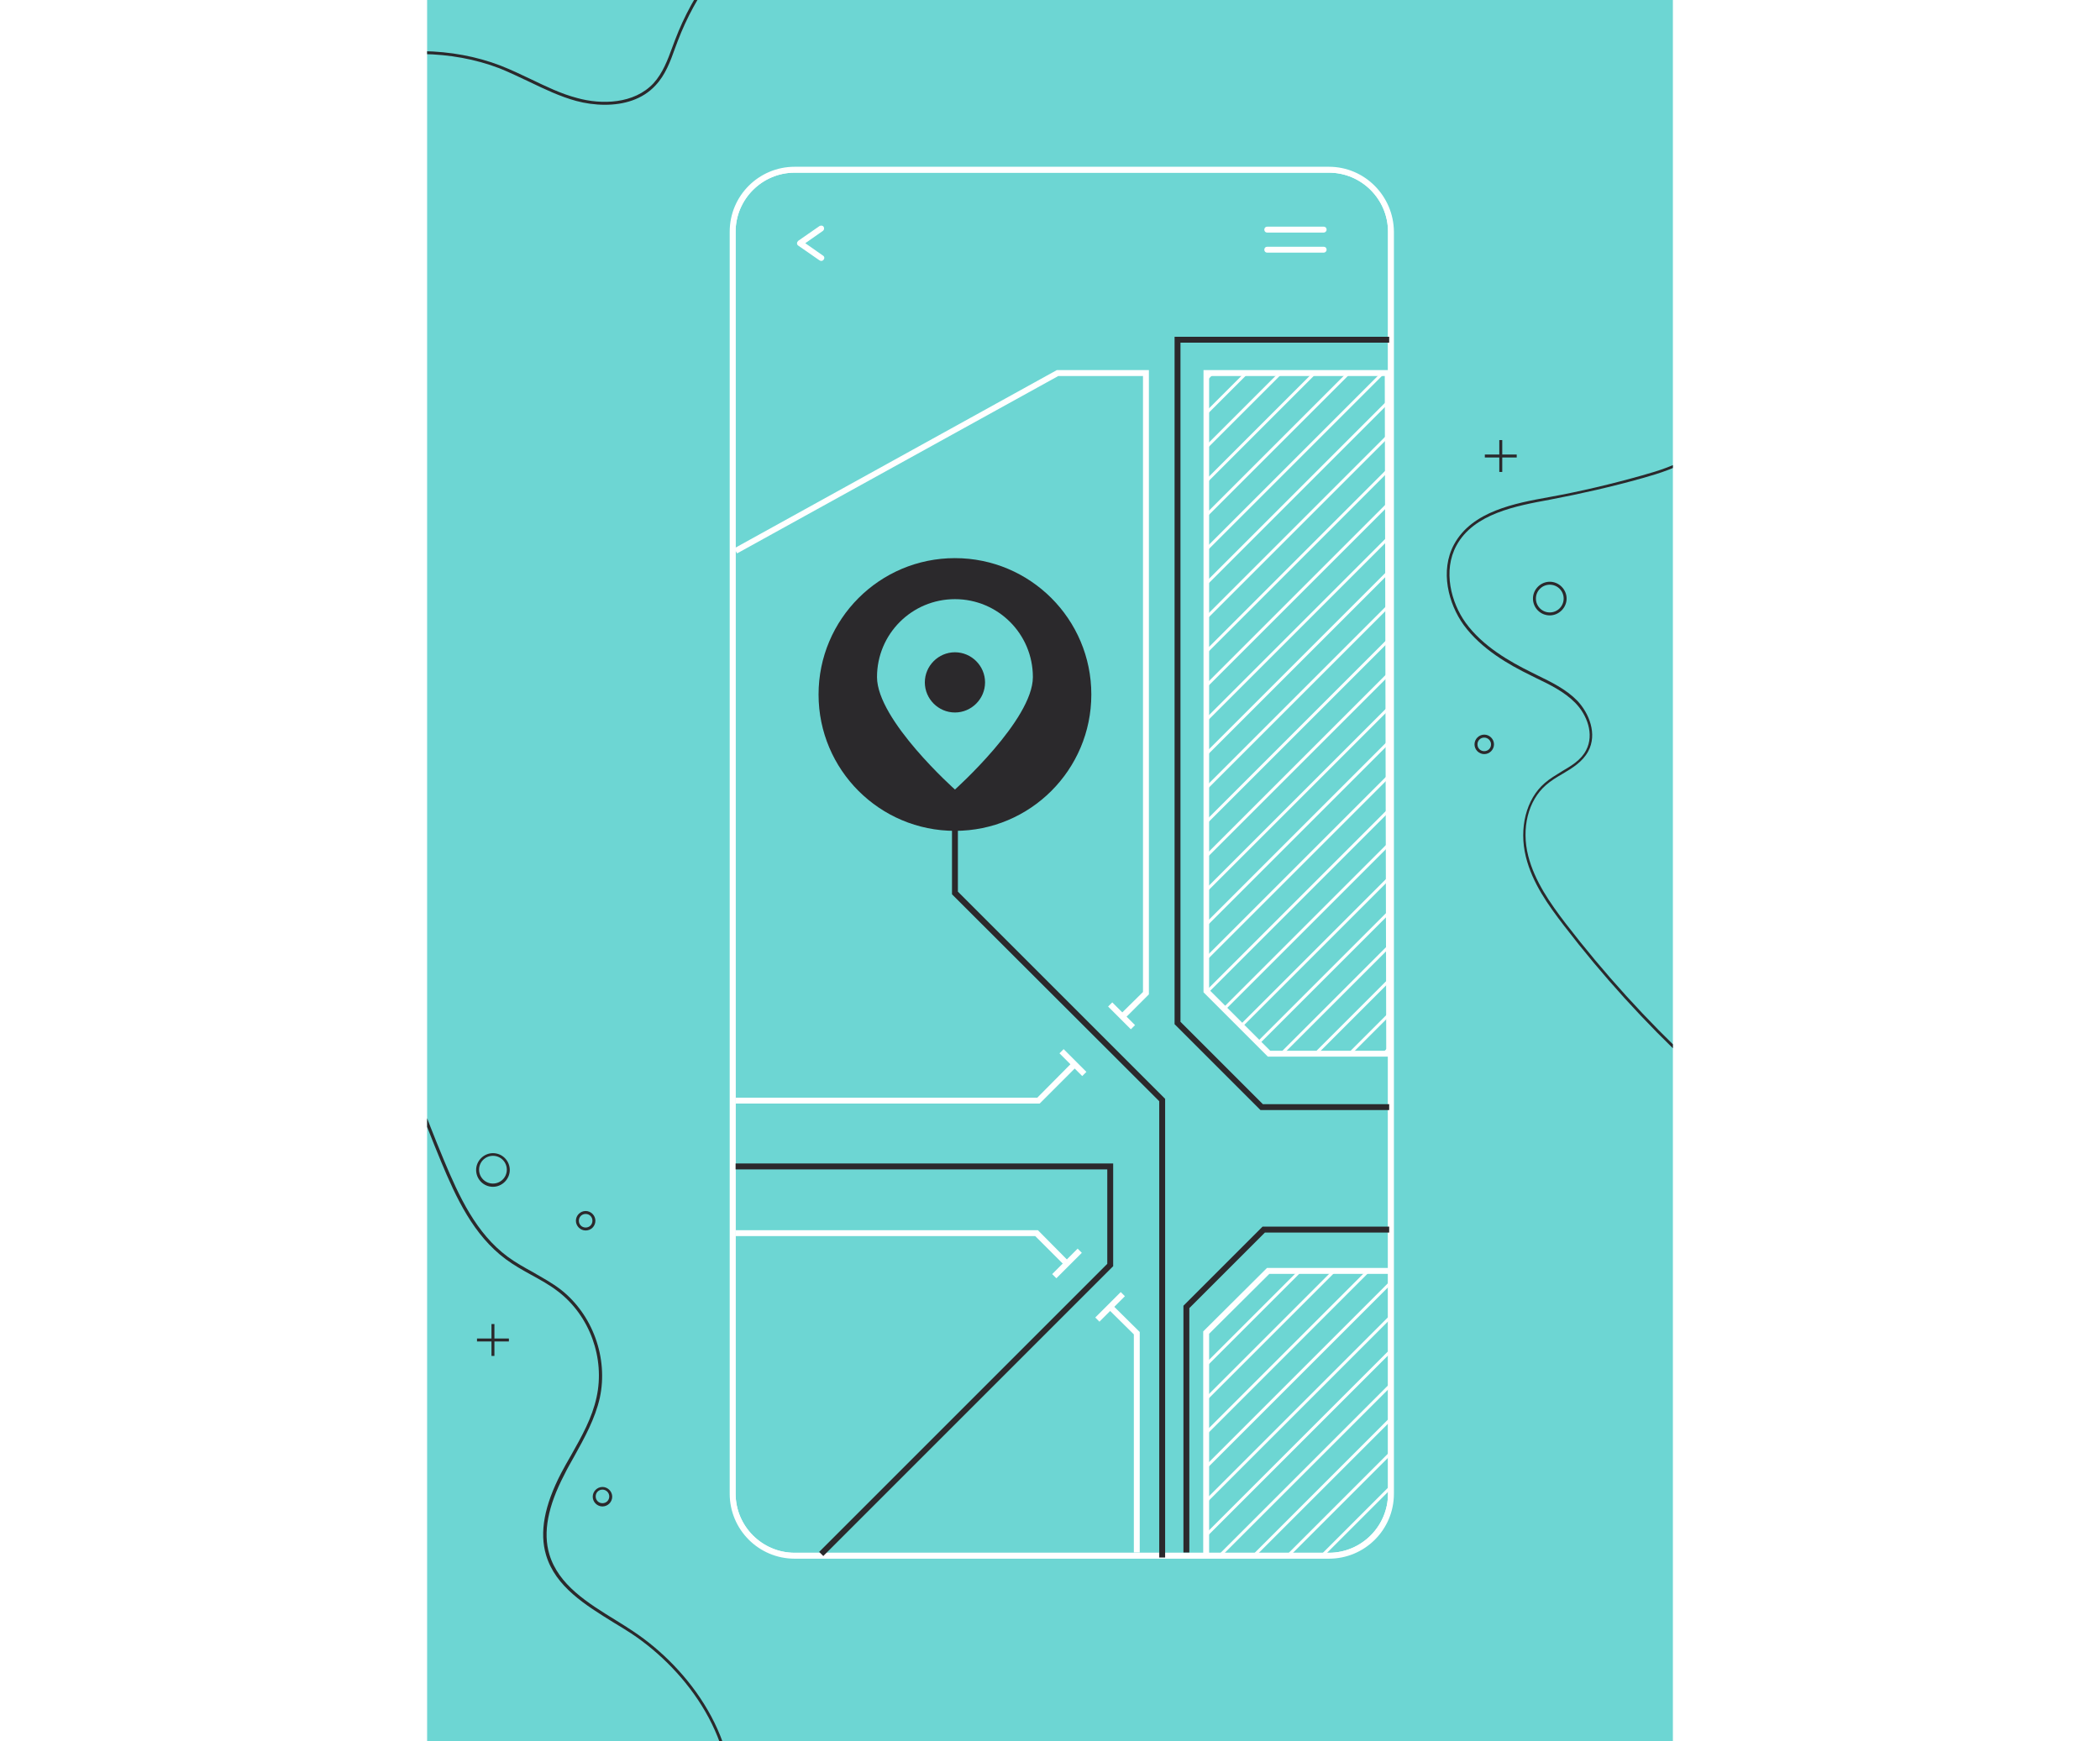 <?xml version="1.0" encoding="utf-8"?>
<!-- Generator: Adobe Illustrator 24.2.0, SVG Export Plug-In . SVG Version: 6.00 Build 0)  -->
<svg version="1.1" id="Warstwa_1" xmlns="http://www.w3.org/2000/svg" xmlns:xlink="http://www.w3.org/1999/xlink" x="0px" y="0px"
	 width="422px" height="350px" viewBox="0 0 422 590" style="enable-background:new 0 0 422 590;" xml:space="preserve">
<style type="text/css">
	.st0{fill:#FF7D5F;}
	.st1{fill:#FFFFFF;}
	.st2{fill:#2B292C;}
	.st3{fill:#6DD6D3;}
	.st4{fill:#FFB760;}
	.st5{fill:#666666;}
	.st6{fill:#1F1E20;}
	.st7{fill:#FEFDFF;}
	.st8{fill:none;}
	.st9{fill:#F37C61;}
	.st10{fill:#73B0E5;}
	.st11{fill:none;stroke:#2B292C;stroke-width:1.849;stroke-miterlimit:10;}
	.st12{fill:none;stroke:#73B0E5;stroke-width:24.032;stroke-miterlimit:10;}
	.st13{clip-path:url(#SVGID_2_);}
	.st14{fill:#E5E3E7;}
	.st15{clip-path:url(#SVGID_4_);}
	.st16{fill:#393991;}
	.st17{fill:#E57A6A;}
	.st18{fill:#FFFFFF;stroke:#1F1E20;stroke-width:2;stroke-miterlimit:10;}
	.st19{fill:none;stroke:#1F1E20;stroke-width:2;stroke-miterlimit:10;}
	.st20{clip-path:url(#SVGID_6_);fill:#FFB760;}
	.st21{fill:none;stroke:#2B292C;stroke-width:2;stroke-linecap:round;stroke-linejoin:round;}
	.st22{fill:none;stroke:#2B292C;stroke-width:2;stroke-miterlimit:10;}
	.st23{clip-path:url(#SVGID_8_);}
	.st24{fill:none;stroke:#FFFFFF;stroke-width:2;stroke-linecap:round;stroke-linejoin:round;stroke-miterlimit:10;}
	.st25{fill:none;stroke:#2B292C;stroke-miterlimit:10;}
	.st26{clip-path:url(#Rectangle_102_20_);fill:none;stroke:#2B292C;stroke-miterlimit:10;}
	.st27{fill:none;stroke:#090909;stroke-width:0.318;stroke-miterlimit:10;}
	.st28{fill:none;stroke:#090909;stroke-width:0.318;stroke-miterlimit:10;stroke-dasharray:0.618,1.236;}
	.st29{fill:none;stroke:#2B292C;stroke-width:1.287;stroke-miterlimit:10;}
	.st30{opacity:0.48;fill:#FFFFFF;}
	.st31{fill:none;stroke:#FFFFFF;stroke-width:2;stroke-miterlimit:10;}
	.st32{fill:#FF7D5F;stroke:#2B292C;stroke-width:1.287;stroke-miterlimit:10;}
	.st33{clip-path:url(#Rectangle_102_21_);fill:none;stroke:#2B292C;stroke-miterlimit:10;}
	.st34{fill:#FF7D5F;stroke:#FFFFFF;stroke-width:2;stroke-miterlimit:10;}
	.st35{fill:#FF7D5F;stroke:#2B292C;stroke-width:2;stroke-miterlimit:10;}
	.st36{fill:none;stroke:#2B292C;stroke-width:2;stroke-linecap:round;stroke-linejoin:round;stroke-miterlimit:10;}
	.st37{clip-path:url(#Rectangle_102_22_);fill:none;stroke:#2B292C;stroke-miterlimit:10;}
	.st38{clip-path:url(#Rectangle_102_23_);fill:none;stroke:#2B292C;stroke-miterlimit:10;}
	.st39{clip-path:url(#SVGID_10_);}
	.st40{fill:none;stroke:#FFFFFF;stroke-miterlimit:10;}
	.st41{clip-path:url(#SVGID_12_);}
	.st42{fill-rule:evenodd;clip-rule:evenodd;fill:none;stroke:#2B292C;stroke-width:2;stroke-miterlimit:10;}
	.st43{fill:#73B0E5;stroke:#2B292C;stroke-width:2;stroke-miterlimit:10;}
	.st44{clip-path:url(#SVGID_14_);}
	.st45{clip-path:url(#SVGID_16_);}
	.st46{clip-path:url(#SVGID_18_);}
	.st47{clip-path:url(#SVGID_20_);}
	.st48{clip-path:url(#SVGID_22_);}
	.st49{clip-path:url(#SVGID_24_);}
	.st50{clip-path:url(#SVGID_26_);}
	.st51{clip-path:url(#SVGID_28_);}
</style>
<g id="Rectangle_102_15_">
	<rect x="0" y="0" class="st3" width="422" height="590"/>
</g>
<g id="XMLID_14_">
	<path class="st3" d="M305.5,526h-181c-11,0-20-9-20-20V78.5c0-11,9-20,20-20h181c11,0,20,9,20,20v427.6
		C325.4,517,316.4,526,305.5,526z"/>
</g>
<g id="XMLID_6_">
	<path class="st1" d="M305.5,58.5c11,0,20,9,20,20v427.6c0,11-9,20-20,20h-181c-11,0-20-9-20-20V78.5c0-11,9-20,20-20H305.5
		 M305.5,57.2h-181c-11.7,0-21.2,9.5-21.2,21.2v427.6c0,11.7,9.5,21.2,21.2,21.2h181c11.7,0,21.2-9.5,21.2-21.2V78.5
		C326.7,66.7,317.2,57.2,305.5,57.2L305.5,57.2z"/>
</g>
<g>
	<g>
		<g>
			<g>
				<path class="st1" d="M303.7,78.8h-19.1c-0.6,0-1-0.4-1-1s0.4-1,1-1h19.1c0.6,0,1,0.4,1,1S304.2,78.8,303.7,78.8z"/>
			</g>
			<g>
				<path class="st1" d="M303.7,85.6h-19.1c-0.6,0-1-0.4-1-1s0.4-1,1-1h19.1c0.6,0,1,0.4,1,1S304.2,85.6,303.7,85.6z"/>
			</g>
		</g>
		<g>
			<path class="st1" d="M133.5,88.4c-0.2,0-0.4-0.1-0.6-0.2l-7.2-5c-0.3-0.2-0.4-0.5-0.4-0.8s0.2-0.6,0.4-0.8l7.2-5
				c0.5-0.3,1.1-0.2,1.4,0.2c0.3,0.5,0.2,1.1-0.2,1.4l-6,4.2l6,4.2c0.5,0.3,0.6,0.9,0.2,1.4C134.1,88.3,133.8,88.4,133.5,88.4z"/>
		</g>
	</g>
	<g id="XMLID_2_">
		<path class="st1" d="M305.5,58.5c11,0,20,9,20,20v427.6c0,11-9,20-20,20h-181c-11,0-20-9-20-20V78.5c0-11,9-20,20-20H305.5
			 M305.5,56.5h-181c-12.1,0-22,9.8-22,22v427.6c0,12.1,9.8,22,22,22h181c12.1,0,22-9.8,22-22V78.5
			C327.4,66.4,317.6,56.5,305.5,56.5L305.5,56.5z"/>
	</g>
</g>
<g>
	<g>
		<g>
			<rect x="363.2" y="149.1" class="st2" width="1" height="10.8"/>
		</g>
		<g>
			<rect x="358.3" y="154" class="st2" width="10.8" height="1"/>
		</g>
	</g>
	<g>
		<g>
			<rect x="21.8" y="448.6" class="st2" width="1" height="10.8"/>
		</g>
		<g>
			<rect x="16.9" y="453.5" class="st2" width="10.8" height="1"/>
		</g>
	</g>
	<g>
		<path class="st2" d="M380.3,208.5c-3.2,0-5.7-2.6-5.7-5.7s2.6-5.7,5.7-5.7s5.7,2.6,5.7,5.7S383.4,208.5,380.3,208.5z M380.3,198.1
			c-2.6,0-4.7,2.1-4.7,4.7s2.1,4.7,4.7,4.7s4.7-2.1,4.7-4.7S382.9,198.1,380.3,198.1z"/>
	</g>
	<g>
		<path class="st2" d="M22.3,402.1c-3.2,0-5.7-2.6-5.7-5.7s2.6-5.7,5.7-5.7c3.2,0,5.7,2.6,5.7,5.7S25.4,402.1,22.3,402.1z
			 M22.3,391.6c-2.6,0-4.7,2.1-4.7,4.7s2.1,4.7,4.7,4.7s4.7-2.1,4.7-4.7S24.9,391.6,22.3,391.6z"/>
	</g>
	<g>
		<path class="st2" d="M358.1,255.5c-1.8,0-3.3-1.5-3.3-3.3s1.5-3.3,3.3-3.3s3.3,1.5,3.3,3.3S359.9,255.5,358.1,255.5z M358.1,249.9
			c-1.3,0-2.3,1-2.3,2.3s1,2.3,2.3,2.3s2.3-1,2.3-2.3S359.3,249.9,358.1,249.9z"/>
	</g>
	<g>
		<path class="st2" d="M59.4,510.4c-1.8,0-3.3-1.5-3.3-3.3s1.5-3.3,3.3-3.3c1.8,0,3.3,1.5,3.3,3.3S61.2,510.4,59.4,510.4z
			 M59.4,504.7c-1.3,0-2.3,1-2.3,2.3s1,2.3,2.3,2.3s2.3-1,2.3-2.3S60.6,504.7,59.4,504.7z"/>
	</g>
	<g>
		<path class="st2" d="M53.7,416.9c-1.8,0-3.3-1.5-3.3-3.3s1.5-3.3,3.3-3.3s3.3,1.5,3.3,3.3S55.6,416.9,53.7,416.9z M53.7,411.3
			c-1.3,0-2.3,1-2.3,2.3s1,2.3,2.3,2.3s2.3-1,2.3-2.3S55,411.3,53.7,411.3z"/>
	</g>
	<g>
		<defs>
			<rect id="SVGID_23_" x="0" y="0" width="422" height="590"/>
		</defs>
		<clipPath id="SVGID_2_">
			<use xlink:href="#SVGID_23_"  style="overflow:visible;"/>
		</clipPath>
		<g class="st13">
			<path class="st2" d="M478.3,400.8c-35.7-23.9-67.1-53.2-93.2-87.2c-5.3-6.9-10.7-14.4-12.9-23.3c-2.4-9.7,0.1-19.6,6.4-25
				c1.7-1.5,3.8-2.7,5.7-3.9c3.4-2,6.6-3.9,8.3-7.2c2.9-5.5,0.2-12.1-3.6-16c-3.7-3.8-8.6-6.2-13.4-8.5c-0.6-0.3-1.2-0.6-1.8-0.9
				c-7.4-3.6-16.7-8.9-22.7-17.1c-5.1-7.1-8.1-18.3-3.2-27.3c6.1-11.2,20.6-13.9,32.3-16c10.5-1.9,21-4.4,31.3-7.3
				c5.7-1.6,11.6-3.4,16.6-6.8c5.5-3.7,9.1-8.8,9.8-14.1l1,0.1c-0.8,5.6-4.5,11-10.3,14.8c-5.1,3.4-11.2,5.3-16.9,6.9
				c-10.3,2.9-20.9,5.3-31.4,7.3c-11.4,2.1-25.7,4.7-31.6,15.5c-4.7,8.6-1.8,19.4,3.1,26.2c5.8,8,15,13.2,22.3,16.8
				c0.6,0.3,1.2,0.6,1.8,0.9c4.9,2.4,9.9,4.8,13.7,8.7c4,4.2,6.9,11.3,3.7,17.2c-1.9,3.5-5.3,5.6-8.7,7.6c-1.9,1.1-3.9,2.3-5.6,3.8
				c-6,5.2-8.4,14.6-6,24c2.2,8.6,7.5,16.1,12.7,22.9c26.1,33.9,57.4,63.2,93,87L478.3,400.8z"/>
		</g>
		<g class="st13">
			<path class="st2" d="M60.2,35.5c-3.4,0-6.7-0.5-9.7-1.3c-5.5-1.5-10.7-4-15.7-6.4c-3.4-1.6-6.9-3.3-10.4-4.7
				c-16-6.1-35.1-6.4-53.7-0.8l-0.3-1c18.8-5.6,38.2-5.3,54.4,0.9c3.6,1.4,7.1,3.1,10.5,4.7c5,2.4,10.1,4.9,15.5,6.3
				c8.2,2.3,19.3,2.1,25.9-5c3.1-3.4,4.8-7.9,6.4-12.3c0.3-0.8,0.6-1.6,0.9-2.4c6.1-16.1,16.6-30.2,30.2-40.7l0.6,0.8
				C101.3-16,91-2.1,84.9,13.9c-0.3,0.8-0.6,1.6-0.9,2.4c-1.6,4.5-3.3,9.1-6.6,12.6C72.9,33.8,66.5,35.5,60.2,35.5z"/>
		</g>
		<g class="st13">
			<path class="st2" d="M102.8,616.4l-1-0.2c4.2-25.8-13.5-50.1-32.7-62.8c-1.9-1.2-3.9-2.5-5.8-3.6c-9.7-6-19.8-12.2-23-22.9
				c-2.3-7.7-0.6-16.8,5.1-27.8c1.1-2,2.2-4.1,3.4-6.1c3.5-6.2,7.1-12.6,8.6-19.6c2.9-13.2-2.3-27.6-13-35.8c-2.8-2.2-6.1-4-9.2-5.7
				c-2.9-1.6-5.9-3.3-8.6-5.3c-10.9-8.1-16.8-20.8-21.9-33.1c-6.3-15.2-12-30.8-17-46.4l1-0.3c5,15.6,10.7,31.2,17,46.3
				c5.1,12.2,10.9,24.8,21.6,32.7c2.7,2,5.6,3.6,8.5,5.2c3.1,1.8,6.4,3.6,9.3,5.8c11,8.5,16.3,23.3,13.4,36.8
				c-1.6,7.1-5.2,13.6-8.7,19.9c-1.1,2-2.3,4-3.3,6.1c-5.6,10.7-7.3,19.6-5.1,27c3.1,10.4,13,16.5,22.6,22.4
				c1.9,1.2,3.9,2.4,5.8,3.7C89.1,565.5,107,590.1,102.8,616.4z"/>
		</g>
	</g>
</g>
<g>
	<polygon class="st1" points="207.5,373.9 104.5,373.9 104.5,371.9 206.7,371.9 218.7,359.8 220.2,361.2 	"/>
</g>
<g>
	<polygon class="st1" points="236.6,344.8 235.1,343.4 242.5,336.1 242.5,127.4 213.8,127.4 105,187.5 104,185.8 213.3,125.4 
		244.5,125.4 244.5,336.9 	"/>
</g>
<g>
	<path class="st1" d="M326.9,358h-42.1l-21.8-21.8V125.4h63.5L326.9,358z M285.6,356h39.3l-0.5-228.6h-59.5v207.9L285.6,356z"/>
</g>
<g>
	<polygon class="st1" points="241.4,526 239.4,526 239.4,452.1 230.7,443.5 232.1,442.1 241.4,451.3 	"/>
</g>
<g>
	<polygon class="st1" points="215.8,428.6 206,418.8 104.5,418.8 104.5,416.8 206.9,416.8 217.2,427.2 	"/>
</g>
<g>
	<polygon class="st1" points="264.9,527.7 262.9,527.7 262.9,451.1 284.5,429.6 325.9,429.6 325.9,431.6 285.3,431.6 264.9,451.9 	
		"/>
</g>
<g>
	
		<rect x="234.3" y="338.8" transform="matrix(0.707 -0.707 0.707 0.707 -174.498 267.147)" class="st1" width="2" height="10.9"/>
</g>
<g>
	
		<rect x="217.8" y="354.6" transform="matrix(0.707 -0.707 0.707 0.707 -190.475 260.154)" class="st1" width="2" height="10.9"/>
</g>
<g>
	
		<rect x="210.7" y="427.1" transform="matrix(0.707 -0.707 0.707 0.707 -239.184 278.684)" class="st1" width="12.2" height="2"/>
</g>
<g>
	
		<rect x="225.3" y="441.8" transform="matrix(0.707 -0.707 0.707 0.707 -245.305 293.321)" class="st1" width="12.2" height="2"/>
</g>
<g>
	<polygon class="st2" points="250,527.7 248,527.7 248,373.1 177.8,303 177.8,280.9 179.8,280.9 179.8,302.1 250,372.3 	"/>
</g>
<g>
	<circle class="st2" cx="178.8" cy="235.3" r="46.2"/>
</g>
<g>
	<polygon class="st2" points="258.2,526 256.2,526 256.2,442.4 283,415.6 325.9,415.6 325.9,417.6 283.8,417.6 258.2,443.2 	"/>
</g>
<g>
	<polygon class="st2" points="325.9,376.1 282.3,376.1 253.2,347 253.2,114.1 325.9,114.1 325.9,116.1 255.2,116.1 255.2,346.2 
		283.1,374.1 325.9,374.1 	"/>
</g>
<g>
	<polygon class="st2" points="134.2,527.2 132.8,525.8 230.4,428.2 230.4,396.2 104.5,396.2 104.5,394.2 232.4,394.2 232.4,429 	"/>
</g>
<g>
	<path class="st3" d="M178.8,203c-14.6,0-26.4,11.8-26.4,26.4c0,14.6,26.4,38.1,26.4,38.1s26.4-23.6,26.4-38.1
		C205.2,214.8,193.4,203,178.8,203z M178.8,241.4c-5.6,0-10.2-4.6-10.2-10.2s4.6-10.2,10.2-10.2s10.2,4.6,10.2,10.2
		S184.4,241.4,178.8,241.4z"/>
</g>
<g>
	<defs>
		<polygon id="SVGID_25_" points="325.4,126.4 263.9,126.4 263.9,335.8 285.2,357 325.9,357 		"/>
	</defs>
	<clipPath id="SVGID_4_">
		<use xlink:href="#SVGID_25_"  style="overflow:visible;"/>
	</clipPath>
	<g class="st15">
		<g>
			
				<rect x="254.1" y="251.7" transform="matrix(0.707 -0.707 0.707 0.707 -42.527 401.664)" class="st1" width="418.9" height="1"/>
		</g>
		<g>
			
				<rect x="231" y="251.7" transform="matrix(0.707 -0.707 0.707 0.707 -49.292 385.331)" class="st1" width="418.9" height="1"/>
		</g>
		<g>
			
				<rect x="196.4" y="251.7" transform="matrix(0.707 -0.707 0.707 0.707 -59.44 360.831)" class="st1" width="418.9" height="1"/>
		</g>
		<g>
			
				<rect x="80.9" y="251.7" transform="matrix(0.707 -0.707 0.707 0.707 -93.267 279.166)" class="st1" width="418.9" height="1"/>
		</g>
		<g>
			
				<rect x="242.6" y="251.7" transform="matrix(0.707 -0.707 0.707 0.707 -45.91 393.498)" class="st1" width="418.9" height="1"/>
		</g>
		<g>
			
				<rect x="173.3" y="251.7" transform="matrix(0.707 -0.707 0.707 0.707 -66.206 344.498)" class="st1" width="418.9" height="1"/>
		</g>
		<g>
			
				<rect x="127.1" y="251.7" transform="matrix(0.707 -0.707 0.707 0.707 -79.737 311.832)" class="st1" width="418.9" height="1"/>
		</g>
		<g>
			
				<rect x="11.6" y="251.7" transform="matrix(0.707 -0.707 0.707 0.707 -113.564 230.166)" class="st1" width="418.9" height="1"/>
		</g>
		<g>
			
				<rect x="219.5" y="251.7" transform="matrix(0.707 -0.707 0.707 0.707 -52.675 377.164)" class="st1" width="418.9" height="1"/>
		</g>
		<g>
			
				<rect x="104" y="251.7" transform="matrix(0.707 -0.707 0.707 0.707 -86.502 295.499)" class="st1" width="418.9" height="1"/>
		</g>
		<g>
			
				<rect x="57.8" y="251.7" transform="matrix(0.707 -0.707 0.707 0.707 -100.033 262.833)" class="st1" width="418.9" height="1"/>
		</g>
		<g>
			
				<rect x="-34.6" y="251.7" transform="matrix(0.707 -0.707 0.707 0.707 -127.094 197.5)" class="st1" width="418.9" height="1"/>
		</g>
		<g>
			
				<rect x="150.2" y="251.7" transform="matrix(0.707 -0.707 0.707 0.707 -72.971 328.165)" class="st1" width="418.9" height="1"/>
		</g>
		<g>
			
				<rect x="34.7" y="251.7" transform="matrix(0.707 -0.707 0.707 0.707 -106.798 246.5)" class="st1" width="418.9" height="1"/>
		</g>
		<g>
			
				<rect x="-11.5" y="251.7" transform="matrix(0.707 -0.707 0.707 0.707 -120.329 213.833)" class="st1" width="418.9" height="1"/>
		</g>
		<g>
			
				<rect x="-57.7" y="251.7" transform="matrix(0.707 -0.707 0.707 0.707 -133.86 181.167)" class="st1" width="418.9" height="1"/>
		</g>
		<g>
			
				<rect x="207.9" y="251.7" transform="matrix(0.707 -0.707 0.707 0.707 -56.058 368.998)" class="st1" width="418.9" height="1"/>
		</g>
		<g>
			
				<rect x="161.7" y="251.7" transform="matrix(0.707 -0.707 0.707 0.707 -69.588 336.332)" class="st1" width="418.9" height="1"/>
		</g>
		<g>
			
				<rect x="115.6" y="251.7" transform="matrix(0.707 -0.707 0.707 0.707 -83.119 303.666)" class="st1" width="418.9" height="1"/>
		</g>
		<g>
			
				<rect x="0.1" y="251.7" transform="matrix(0.707 -0.707 0.707 0.707 -116.946 222)" class="st1" width="418.9" height="1"/>
		</g>
		<g>
			
				<rect x="184.8" y="251.7" transform="matrix(0.707 -0.707 0.707 0.707 -62.823 352.665)" class="st1" width="418.9" height="1"/>
		</g>
		<g>
			
				<rect x="92.5" y="251.7" transform="matrix(0.707 -0.707 0.707 0.707 -89.885 287.332)" class="st1" width="418.9" height="1"/>
		</g>
		<g>
			
				<rect x="46.3" y="251.7" transform="matrix(0.707 -0.707 0.707 0.707 -103.415 254.666)" class="st1" width="418.9" height="1"/>
		</g>
		<g>
			
				<rect x="-69.2" y="251.7" transform="matrix(0.707 -0.707 0.707 0.707 -137.242 173.001)" class="st1" width="418.9" height="1"/>
		</g>
		<g>
			
				<rect x="138.6" y="251.7" transform="matrix(0.707 -0.707 0.707 0.707 -76.354 319.999)" class="st1" width="418.9" height="1"/>
		</g>
		<g>
			
				<rect x="23.2" y="251.7" transform="matrix(0.707 -0.707 0.707 0.707 -110.181 238.333)" class="st1" width="418.9" height="1"/>
		</g>
		<g>
			
				<rect x="-23" y="251.7" transform="matrix(0.707 -0.707 0.707 0.707 -123.712 205.667)" class="st1" width="418.9" height="1"/>
		</g>
		<g>
			
				<rect x="-92.3" y="251.7" transform="matrix(0.707 -0.707 0.707 0.707 -144.008 156.667)" class="st1" width="418.9" height="1"/>
		</g>
		<g>
			
				<rect x="69.4" y="251.7" transform="matrix(0.707 -0.707 0.707 0.707 -96.65 270.999)" class="st1" width="418.9" height="1"/>
		</g>
		<g>
			
				<rect x="-46.1" y="251.7" transform="matrix(0.707 -0.707 0.707 0.707 -130.477 189.334)" class="st1" width="418.9" height="1"/>
		</g>
		<g>
			
				<rect x="-80.8" y="251.7" transform="matrix(0.707 -0.707 0.707 0.707 -140.625 164.834)" class="st1" width="418.9" height="1"/>
		</g>
		<g>
			
				<rect x="-103.9" y="251.7" transform="matrix(0.707 -0.707 0.707 0.707 -147.39 148.501)" class="st1" width="418.9" height="1"/>
		</g>
	</g>
</g>
<g>
	<defs>
		<path id="SVGID_27_" d="M284.9,430.6l-20.9,20.9v76.1h41.5c0,0,19.1,0,20.5-20.3v-76.8H284.9z"/>
	</defs>
	<clipPath id="SVGID_6_">
		<use xlink:href="#SVGID_27_"  style="overflow:visible;"/>
	</clipPath>
	<g style="clip-path:url(#SVGID_6_);">
		<g>
			
				<rect x="332" y="473.2" transform="matrix(0.707 -0.707 0.707 0.707 -176.35 521.579)" class="st1" width="418.9" height="1"/>
		</g>
		<g>
			
				<rect x="308.9" y="473.2" transform="matrix(0.707 -0.707 0.707 0.707 -183.115 505.246)" class="st1" width="418.9" height="1"/>
		</g>
		<g>
			
				<rect x="274.2" y="473.2" transform="matrix(0.707 -0.707 0.707 0.707 -193.263 480.746)" class="st1" width="418.9" height="1"/>
		</g>
		<g>
			
				<rect x="158.7" y="473.2" transform="matrix(0.707 -0.707 0.707 0.707 -227.09 399.08)" class="st1" width="418.9" height="1"/>
		</g>
		<g>
			
				<rect x="320.4" y="473.2" transform="matrix(0.707 -0.707 0.707 0.707 -179.732 513.412)" class="st1" width="418.9" height="1"/>
		</g>
		<g>
			
				<rect x="251.1" y="473.2" transform="matrix(0.707 -0.707 0.707 0.707 -200.029 464.413)" class="st1" width="418.9" height="1"/>
		</g>
		<g>
			
				<rect x="204.9" y="473.2" transform="matrix(0.707 -0.707 0.707 0.707 -213.559 431.747)" class="st1" width="418.9" height="1"/>
		</g>
		<g>
			
				<rect x="89.4" y="473.2" transform="matrix(0.707 -0.707 0.707 0.707 -247.386 350.081)" class="st1" width="418.9" height="1"/>
		</g>
		<g>
			
				<rect x="297.3" y="473.2" transform="matrix(0.707 -0.707 0.707 0.707 -186.498 497.079)" class="st1" width="418.9" height="1"/>
		</g>
		<g>
			
				<rect x="181.8" y="473.2" transform="matrix(0.707 -0.707 0.707 0.707 -220.325 415.413)" class="st1" width="418.9" height="1"/>
		</g>
		<g>
			
				<rect x="135.6" y="473.2" transform="matrix(0.707 -0.707 0.707 0.707 -233.855 382.747)" class="st1" width="418.9" height="1"/>
		</g>
		<g>
			
				<rect x="43.2" y="473.2" transform="matrix(0.707 -0.707 0.707 0.707 -260.917 317.415)" class="st1" width="418.9" height="1"/>
		</g>
		<g>
			
				<rect x="228" y="473.2" transform="matrix(0.707 -0.707 0.707 0.707 -206.794 448.08)" class="st1" width="418.9" height="1"/>
		</g>
		<g>
			
				<rect x="112.5" y="473.2" transform="matrix(0.707 -0.707 0.707 0.707 -240.621 366.414)" class="st1" width="418.9" height="1"/>
		</g>
		<g>
			
				<rect x="66.3" y="473.2" transform="matrix(0.707 -0.707 0.707 0.707 -254.151 333.748)" class="st1" width="418.9" height="1"/>
		</g>
		<g>
			
				<rect x="20.1" y="473.2" transform="matrix(0.707 -0.707 0.707 0.707 -267.682 301.082)" class="st1" width="418.9" height="1"/>
		</g>
		<g>
			
				<rect x="285.8" y="473.2" transform="matrix(0.707 -0.707 0.707 0.707 -189.88 488.913)" class="st1" width="418.9" height="1"/>
		</g>
		<g>
			
				<rect x="239.6" y="473.2" transform="matrix(0.707 -0.707 0.707 0.707 -203.411 456.246)" class="st1" width="418.9" height="1"/>
		</g>
		<g>
			
				<rect x="193.4" y="473.2" transform="matrix(0.707 -0.707 0.707 0.707 -216.942 423.58)" class="st1" width="418.9" height="1"/>
		</g>
		<g>
			
				<rect x="77.9" y="473.2" transform="matrix(0.707 -0.707 0.707 0.707 -250.769 341.914)" class="st1" width="418.9" height="1"/>
		</g>
		<g>
			
				<rect x="262.7" y="473.2" transform="matrix(0.707 -0.707 0.707 0.707 -196.646 472.579)" class="st1" width="418.9" height="1"/>
		</g>
		<g>
			
				<rect x="170.3" y="473.2" transform="matrix(0.707 -0.707 0.707 0.707 -223.707 407.247)" class="st1" width="418.9" height="1"/>
		</g>
		<g>
			
				<rect x="124.1" y="473.2" transform="matrix(0.707 -0.707 0.707 0.707 -237.238 374.581)" class="st1" width="418.9" height="1"/>
		</g>
		<g>
			
				<rect x="8.6" y="473.2" transform="matrix(0.707 -0.707 0.707 0.707 -271.065 292.915)" class="st1" width="418.9" height="1"/>
		</g>
		<g>
			
				<rect x="216.5" y="473.2" transform="matrix(0.707 -0.707 0.707 0.707 -210.177 439.913)" class="st1" width="418.9" height="1"/>
		</g>
		<g>
			
				<rect x="101" y="473.2" transform="matrix(0.707 -0.707 0.707 0.707 -244.004 358.248)" class="st1" width="418.9" height="1"/>
		</g>
		<g>
			
				<rect x="54.8" y="473.2" transform="matrix(0.707 -0.707 0.707 0.707 -257.534 325.581)" class="st1" width="418.9" height="1"/>
		</g>
		<g>
			
				<rect x="-14.5" y="473.2" transform="matrix(0.707 -0.707 0.707 0.707 -277.83 276.582)" class="st1" width="418.9" height="1"/>
		</g>
		<g>
			
				<rect x="147.2" y="473.2" transform="matrix(0.707 -0.707 0.707 0.707 -230.473 390.914)" class="st1" width="418.9" height="1"/>
		</g>
		<g>
			
				<rect x="31.7" y="473.2" transform="matrix(0.707 -0.707 0.707 0.707 -264.3 309.248)" class="st1" width="418.9" height="1"/>
		</g>
		<g>
			
				<rect x="-2.9" y="473.2" transform="matrix(0.707 -0.707 0.707 0.707 -274.448 284.749)" class="st1" width="418.9" height="1"/>
		</g>
		<g>
			
				<rect x="-26" y="473.2" transform="matrix(0.707 -0.707 0.707 0.707 -281.213 268.415)" class="st1" width="418.9" height="1"/>
		</g>
	</g>
</g>
</svg>
